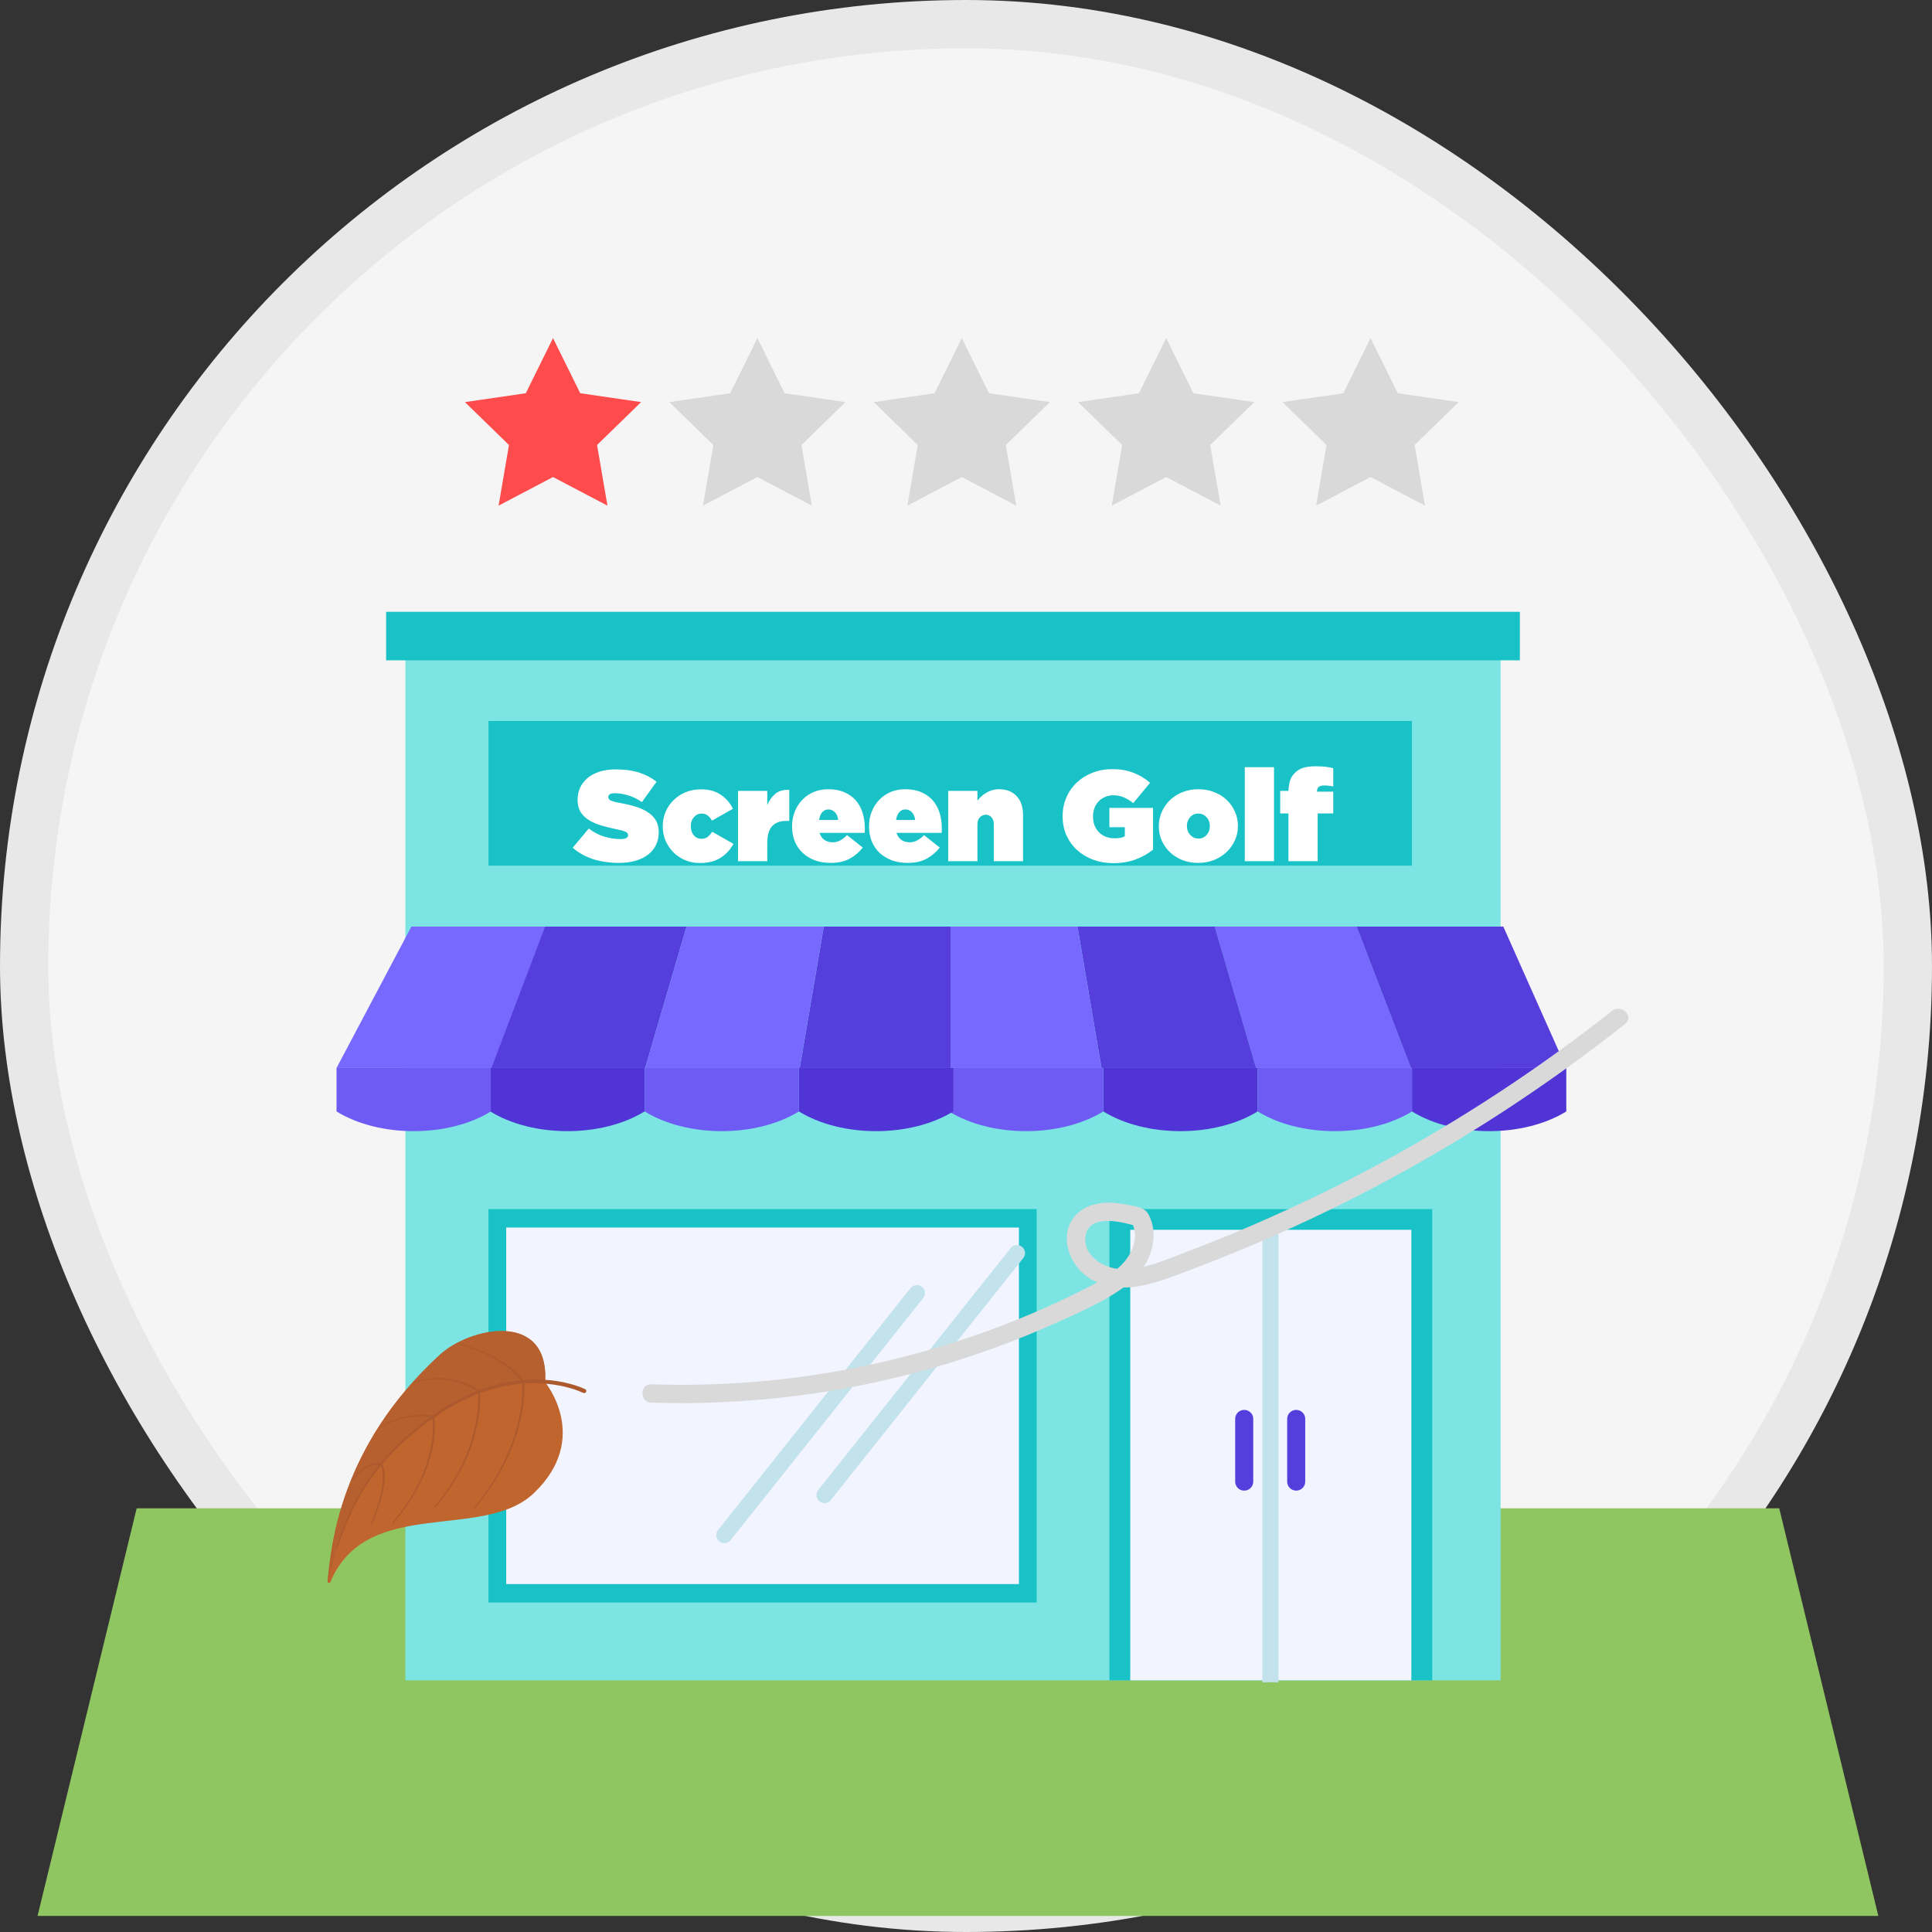 <svg width="120" height="120" viewBox="0 0 120 120" fill="none" xmlns="http://www.w3.org/2000/svg">
<rect x="0" y="0" width="120" height="120" fill="#333333" stroke="none"/>
<rect x="1.5" y="1.5" width="117" height="117" rx="58.5" fill="#F5F5F5"/>
<rect x="1.5" y="1.5" width="117" height="117" rx="58.5" stroke="#E8E8E8" stroke-width="3"/>
<path d="M8.489 93.683H110.511L116.667 119H2.333L8.489 93.683Z" fill="#90C661"/>
<g clip-path="url(#clip0_333_1413)">
<path d="M93.206 40.601H25.18V104.37H93.206V40.601Z" fill="#7CE5E3"/>
<path d="M94.402 38H23.984V41.015H94.402V38Z" fill="#18C2C6"/>
<path d="M87.701 66.333H97.285V69.034C94.638 70.666 90.349 70.666 87.701 69.034V66.333Z" fill="#5034D6"/>
<path d="M78.118 66.333H87.702V69.034C85.055 70.666 80.765 70.666 78.118 69.034V66.333Z" fill="#6D5BF4"/>
<path d="M68.527 66.333H78.114V69.034C75.467 70.666 71.177 70.666 68.527 69.034V66.333Z" fill="#5034D6"/>
<path d="M58.943 66.333H68.527V69.034C65.88 70.666 61.59 70.666 58.943 69.034V66.333Z" fill="#6D5BF4"/>
<path d="M49.624 66.333H59.208V69.034C56.561 70.666 52.271 70.666 49.624 69.034V66.333Z" fill="#5034D6"/>
<path d="M40.04 66.333H49.624V69.034C46.977 70.666 42.687 70.666 40.04 69.034V66.333Z" fill="#6D5BF4"/>
<path d="M30.449 66.333H40.033V69.034C37.389 70.666 33.096 70.666 30.449 69.034V66.333Z" fill="#5034D6"/>
<path d="M84.264 57.552L87.639 66.333H78.017L75.448 57.552H84.264Z" fill="#7869FE"/>
<path d="M75.448 57.552L78.017 66.333H68.417L66.925 57.552H75.448Z" fill="#563EDD"/>
<path d="M66.925 57.552L68.417 66.333H59.044V57.552H66.925Z" fill="#7869FE"/>
<path d="M93.373 57.552L97.285 66.333H87.639L84.264 57.552H93.373Z" fill="#563EDD"/>
<path d="M59.044 57.552V66.333H49.674L51.166 57.552H59.044Z" fill="#563EDD"/>
<path d="M42.643 57.552L40.071 66.333H30.449L33.827 57.552H42.643Z" fill="#563EDD"/>
<path d="M20.903 66.333H30.487V69.034C27.843 70.666 23.55 70.666 20.903 69.034V66.333Z" fill="#6D5BF4"/>
<path d="M33.858 57.552L30.525 66.333H20.903L25.552 57.552H33.858Z" fill="#7869FE"/>
<path d="M51.166 57.552L49.674 66.333H40.071L42.642 57.552H51.166Z" fill="#7869FE"/>
<path d="M43.665 75.099H64.391V99.535H59.154H30.339V75.099H43.665Z" fill="#18C2C6"/>
<path d="M43.908 76.245H63.287V98.389H58.389H31.441V76.245H43.908Z" fill="#F2F4FF"/>
<path d="M63.167 77.831L51.21 92.86" stroke="#C2E2EC" stroke-linecap="round" stroke-linejoin="round"/>
<path d="M56.948 80.316L44.991 95.346" stroke="#C2E2EC" stroke-linecap="round" stroke-linejoin="round"/>
<path d="M88.957 75.099H68.908V104.37H88.957V75.099Z" fill="#18C2C6"/>
<path d="M87.661 76.385H70.202V104.37H87.661V76.385Z" fill="#F2F4FF"/>
<path d="M78.908 76.404L78.908 104.491" stroke="#C2E2EC" stroke-linecap="round" stroke-linejoin="round"/>
<path d="M77.28 87.571C76.972 87.571 76.72 87.82 76.72 88.125V92.031C76.72 92.337 76.972 92.586 77.28 92.586C77.589 92.586 77.841 92.337 77.841 92.031V88.125C77.841 87.82 77.589 87.571 77.28 87.571Z" fill="#563EDD"/>
<path d="M80.51 87.571C80.201 87.571 79.949 87.82 79.949 88.125V92.031C79.949 92.337 80.201 92.586 80.51 92.586C80.818 92.586 81.07 92.337 81.07 92.031V88.125C81.07 87.82 80.818 87.571 80.51 87.571Z" fill="#563EDD"/>
<path d="M87.698 44.781H30.342V53.768H87.698V44.781Z" fill="#18C2C6"/>
<path d="M38.444 53.596C37.873 53.596 37.34 53.519 36.844 53.364C36.353 53.204 35.929 52.967 35.572 52.652L36.572 51.46C36.876 51.695 37.196 51.863 37.532 51.964C37.868 52.065 38.201 52.116 38.532 52.116C38.703 52.116 38.825 52.095 38.9 52.052C38.975 52.009 39.012 51.951 39.012 51.876V51.86C39.012 51.78 38.956 51.713 38.844 51.66C38.737 51.607 38.535 51.551 38.236 51.492C37.921 51.428 37.62 51.353 37.332 51.268C37.049 51.183 36.799 51.073 36.58 50.94C36.367 50.807 36.196 50.641 36.068 50.444C35.94 50.241 35.876 49.991 35.876 49.692V49.676C35.876 49.409 35.927 49.161 36.028 48.932C36.135 48.703 36.287 48.503 36.484 48.332C36.687 48.161 36.935 48.028 37.228 47.932C37.527 47.836 37.868 47.788 38.252 47.788C38.796 47.788 39.271 47.852 39.676 47.98C40.087 48.108 40.455 48.3 40.78 48.556L39.868 49.82C39.601 49.628 39.319 49.489 39.02 49.404C38.727 49.313 38.449 49.268 38.188 49.268C38.049 49.268 37.945 49.289 37.876 49.332C37.812 49.375 37.78 49.431 37.78 49.5V49.516C37.78 49.553 37.791 49.588 37.812 49.62C37.833 49.652 37.871 49.684 37.924 49.716C37.983 49.743 38.06 49.769 38.156 49.796C38.252 49.823 38.375 49.849 38.524 49.876C38.881 49.94 39.207 50.017 39.5 50.108C39.793 50.199 40.044 50.316 40.252 50.46C40.465 50.599 40.628 50.767 40.74 50.964C40.857 51.161 40.916 51.401 40.916 51.684V51.7C40.916 51.993 40.857 52.257 40.74 52.492C40.623 52.727 40.457 52.927 40.244 53.092C40.031 53.252 39.769 53.377 39.46 53.468C39.156 53.553 38.817 53.596 38.444 53.596ZM43.46 53.604C43.13 53.604 42.823 53.543 42.54 53.42C42.258 53.297 42.015 53.132 41.812 52.924C41.61 52.716 41.45 52.476 41.332 52.204C41.22 51.927 41.164 51.636 41.164 51.332V51.316C41.164 51.012 41.22 50.721 41.332 50.444C41.45 50.167 41.612 49.924 41.82 49.716C42.028 49.503 42.279 49.335 42.572 49.212C42.866 49.089 43.191 49.028 43.548 49.028C44.034 49.028 44.442 49.14 44.772 49.364C45.103 49.588 45.354 49.879 45.524 50.236L44.22 50.972C44.146 50.833 44.058 50.727 43.956 50.652C43.855 50.572 43.73 50.532 43.58 50.532C43.388 50.532 43.228 50.607 43.1 50.756C42.972 50.9 42.908 51.081 42.908 51.3V51.316C42.908 51.545 42.97 51.735 43.092 51.884C43.22 52.028 43.375 52.1 43.556 52.1C43.716 52.1 43.847 52.063 43.948 51.988C44.05 51.908 44.146 51.799 44.236 51.66L45.556 52.412C45.359 52.78 45.09 53.071 44.748 53.284C44.412 53.497 43.983 53.604 43.46 53.604ZM45.84 49.124H47.656V50.004C47.778 49.711 47.946 49.476 48.16 49.3C48.373 49.124 48.661 49.044 49.023 49.06V50.988H48.831C48.447 50.988 48.154 51.1 47.952 51.324C47.754 51.543 47.656 51.895 47.656 52.38V53.492H45.84V49.124ZM52.06 50.932C52.038 50.724 51.972 50.564 51.86 50.452C51.748 50.335 51.612 50.276 51.452 50.276C51.297 50.276 51.169 50.335 51.068 50.452C50.966 50.569 50.902 50.729 50.876 50.932H52.06ZM51.596 53.596C51.238 53.596 50.91 53.543 50.612 53.436C50.318 53.324 50.065 53.169 49.852 52.972C49.644 52.775 49.481 52.537 49.364 52.26C49.252 51.983 49.196 51.673 49.196 51.332V51.316C49.196 50.991 49.252 50.689 49.364 50.412C49.476 50.129 49.63 49.887 49.828 49.684C50.025 49.476 50.26 49.313 50.532 49.196C50.809 49.079 51.113 49.02 51.444 49.02C51.833 49.02 52.169 49.084 52.452 49.212C52.74 49.335 52.977 49.505 53.164 49.724C53.35 49.943 53.489 50.199 53.58 50.492C53.67 50.785 53.716 51.097 53.716 51.428C53.716 51.476 53.716 51.527 53.716 51.58C53.716 51.633 53.713 51.684 53.708 51.732H50.9C50.964 51.924 51.068 52.071 51.212 52.172C51.356 52.268 51.526 52.316 51.724 52.316C51.889 52.316 52.041 52.279 52.18 52.204C52.324 52.129 52.468 52.017 52.612 51.868L53.588 52.644C53.369 52.927 53.1 53.156 52.78 53.332C52.465 53.508 52.07 53.596 51.596 53.596ZM56.841 50.932C56.82 50.724 56.753 50.564 56.641 50.452C56.529 50.335 56.393 50.276 56.233 50.276C56.078 50.276 55.95 50.335 55.849 50.452C55.748 50.569 55.684 50.729 55.657 50.932H56.841ZM56.377 53.596C56.02 53.596 55.692 53.543 55.393 53.436C55.1 53.324 54.846 53.169 54.633 52.972C54.425 52.775 54.262 52.537 54.145 52.26C54.033 51.983 53.977 51.673 53.977 51.332V51.316C53.977 50.991 54.033 50.689 54.145 50.412C54.257 50.129 54.412 49.887 54.609 49.684C54.806 49.476 55.041 49.313 55.313 49.196C55.59 49.079 55.894 49.02 56.225 49.02C56.614 49.02 56.95 49.084 57.233 49.212C57.521 49.335 57.758 49.505 57.945 49.724C58.132 49.943 58.27 50.199 58.361 50.492C58.452 50.785 58.497 51.097 58.497 51.428C58.497 51.476 58.497 51.527 58.497 51.58C58.497 51.633 58.494 51.684 58.489 51.732H55.681C55.745 51.924 55.849 52.071 55.993 52.172C56.137 52.268 56.308 52.316 56.505 52.316C56.67 52.316 56.822 52.279 56.961 52.204C57.105 52.129 57.249 52.017 57.393 51.868L58.369 52.644C58.15 52.927 57.881 53.156 57.561 53.332C57.246 53.508 56.852 53.596 56.377 53.596ZM58.894 49.124H60.71V49.732C60.779 49.641 60.859 49.553 60.95 49.468C61.041 49.383 61.142 49.308 61.254 49.244C61.366 49.175 61.486 49.121 61.614 49.084C61.748 49.041 61.892 49.02 62.046 49.02C62.51 49.02 62.876 49.161 63.142 49.444C63.409 49.727 63.542 50.116 63.542 50.612V53.492H61.726V51.196C61.726 51.009 61.678 50.865 61.582 50.764C61.486 50.657 61.369 50.604 61.23 50.604C61.092 50.604 60.969 50.657 60.862 50.764C60.761 50.865 60.71 51.009 60.71 51.196V53.492H58.894V49.124ZM69.146 53.612C68.708 53.612 68.298 53.543 67.914 53.404C67.535 53.265 67.202 53.068 66.914 52.812C66.631 52.556 66.407 52.249 66.242 51.892C66.082 51.535 66.002 51.14 66.002 50.708V50.692C66.002 50.276 66.079 49.889 66.234 49.532C66.388 49.175 66.604 48.865 66.882 48.604C67.159 48.343 67.484 48.14 67.858 47.996C68.236 47.847 68.647 47.772 69.09 47.772C69.575 47.772 70.01 47.847 70.394 47.996C70.783 48.145 71.13 48.353 71.434 48.62L70.386 49.884C70.199 49.729 70.004 49.609 69.802 49.524C69.599 49.439 69.38 49.396 69.146 49.396C68.964 49.396 68.796 49.431 68.642 49.5C68.487 49.564 68.354 49.655 68.242 49.772C68.13 49.889 68.042 50.028 67.978 50.188C67.919 50.348 67.89 50.524 67.89 50.716V50.732C67.89 50.929 67.922 51.111 67.986 51.276C68.055 51.441 68.148 51.583 68.266 51.7C68.383 51.817 68.522 51.908 68.682 51.972C68.847 52.036 69.028 52.068 69.226 52.068C69.386 52.068 69.514 52.057 69.61 52.036C69.706 52.015 69.791 51.983 69.866 51.94V51.38H68.906V50.18H71.618V52.772C71.314 53.023 70.954 53.225 70.538 53.38C70.122 53.535 69.658 53.612 69.146 53.612ZM74.441 52.084C74.644 52.084 74.812 52.009 74.945 51.86C75.078 51.711 75.145 51.532 75.145 51.324V51.308C75.145 51.089 75.076 50.905 74.937 50.756C74.798 50.607 74.628 50.532 74.425 50.532C74.222 50.532 74.054 50.607 73.921 50.756C73.788 50.905 73.721 51.084 73.721 51.292V51.308C73.721 51.527 73.79 51.711 73.929 51.86C74.068 52.009 74.238 52.084 74.441 52.084ZM74.425 53.596C74.068 53.596 73.737 53.537 73.433 53.42C73.134 53.297 72.876 53.132 72.657 52.924C72.444 52.716 72.276 52.476 72.153 52.204C72.036 51.927 71.977 51.633 71.977 51.324V51.308C71.977 50.999 72.038 50.705 72.161 50.428C72.284 50.151 72.452 49.908 72.665 49.7C72.884 49.492 73.142 49.327 73.441 49.204C73.745 49.081 74.078 49.02 74.441 49.02C74.798 49.02 75.126 49.081 75.425 49.204C75.729 49.321 75.988 49.484 76.201 49.692C76.42 49.9 76.588 50.143 76.705 50.42C76.828 50.692 76.889 50.983 76.889 51.292V51.308C76.889 51.617 76.828 51.911 76.705 52.188C76.582 52.465 76.412 52.708 76.193 52.916C75.98 53.124 75.721 53.289 75.417 53.412C75.113 53.535 74.782 53.596 74.425 53.596ZM77.316 47.652H79.132V53.492H77.316V47.652ZM80.027 50.524H79.515V49.124H80.027C80.038 48.884 80.07 48.673 80.123 48.492C80.182 48.311 80.28 48.151 80.419 48.012C80.568 47.863 80.742 47.756 80.939 47.692C81.142 47.628 81.395 47.596 81.699 47.596C81.971 47.596 82.192 47.607 82.363 47.628C82.539 47.649 82.688 47.679 82.811 47.716V48.852C82.72 48.831 82.63 48.815 82.539 48.804C82.448 48.793 82.344 48.788 82.227 48.788C81.944 48.788 81.803 48.905 81.803 49.14V49.172H82.811V50.524H81.843V53.492H80.027V50.524Z" fill="white"/>
</g>
<path d="M34.349 21L36.039 24.425L39.82 24.975L37.084 27.641L37.73 31.406L34.349 29.629L30.968 31.406L31.613 27.641L28.878 24.975L32.658 24.425L34.349 21Z" fill="#FE4C4C"/>
<path d="M59.739 21L61.429 24.425L65.21 24.975L62.474 27.641L63.12 31.406L59.739 29.629L56.357 31.406L57.003 27.641L54.268 24.975L58.048 24.425L59.739 21Z" fill="#D9D9D9"/>
<path d="M47.044 21L48.734 24.425L52.514 24.975L49.779 27.641L50.425 31.406L47.044 29.629L43.663 31.406L44.308 27.641L41.573 24.975L45.353 24.425L47.044 21Z" fill="#D9D9D9"/>
<path d="M72.434 21L74.124 24.425L77.904 24.975L75.169 27.641L75.815 31.406L72.434 29.629L69.052 31.406L69.698 27.641L66.963 24.975L70.743 24.425L72.434 21Z" fill="#D9D9D9"/>
<path d="M85.129 21L86.819 24.425L90.599 24.975L87.864 27.641L88.51 31.406L85.129 29.629L81.747 31.406L82.393 27.641L79.658 24.975L83.438 24.425L85.129 21Z" fill="#D9D9D9"/>
<g clip-path="url(#clip1_333_1413)">
<path d="M33.858 85.851C33.858 85.851 36.728 89.314 33.172 92.73C30.012 95.765 22.771 92.882 20.522 98.263C20.481 98.359 20.341 98.325 20.35 98.219C20.572 96.031 21.086 89.853 27.325 84.145C29.208 82.422 34.124 81.391 33.858 85.851Z" fill="#C1652E"/>
<path d="M26.703 88.133C29.557 86.041 32.107 85.697 33.859 85.826C34.103 81.397 29.201 82.428 27.324 84.146C21.086 89.854 20.571 96.031 20.35 98.222C20.344 98.263 20.367 98.295 20.396 98.31C21.488 92.672 24.147 90.007 26.7 88.133L26.703 88.133Z" fill="#B5602E"/>
<path d="M36.229 86.517C35.869 86.347 35.467 86.224 35.071 86.129C34.67 86.035 34.261 85.974 33.851 85.941C33.028 85.878 32.197 85.933 31.384 86.09C29.753 86.409 28.22 87.152 26.855 88.124C25.487 89.095 24.224 90.236 23.223 91.6C22.215 92.956 21.488 94.514 20.975 96.13C20.97 96.15 20.948 96.161 20.93 96.155C20.911 96.15 20.9 96.128 20.906 96.109C21.406 94.482 22.125 92.909 23.13 91.53C24.128 90.146 25.395 88.98 26.763 87.989C28.131 86.992 29.682 86.223 31.344 85.88C32.172 85.712 33.025 85.646 33.868 85.703C34.29 85.731 34.71 85.791 35.125 85.884C35.54 85.98 35.944 86.096 36.343 86.281C36.406 86.309 36.434 86.387 36.405 86.451C36.377 86.515 36.3 86.544 36.238 86.515L36.23 86.514L36.229 86.517Z" fill="#AD592E"/>
<path d="M32.569 85.952C32.601 86.674 32.506 87.383 32.356 88.082C32.205 88.778 31.986 89.458 31.715 90.117C31.644 90.28 31.568 90.442 31.495 90.602C31.459 90.681 31.422 90.764 31.383 90.844L31.258 91.078C31.175 91.234 31.094 91.392 31.005 91.547L30.727 92.001L30.589 92.228L30.436 92.444L30.132 92.88C29.922 93.165 29.694 93.436 29.474 93.713C29.46 93.728 29.438 93.731 29.422 93.72C29.408 93.707 29.405 93.684 29.416 93.668C29.631 93.387 29.859 93.116 30.066 92.834L30.367 92.4L30.517 92.183L30.652 91.956L30.925 91.504C31.011 91.349 31.089 91.193 31.172 91.038L31.294 90.803C31.334 90.723 31.367 90.643 31.404 90.563C31.474 90.403 31.549 90.241 31.619 90.081C31.885 89.427 32.097 88.751 32.243 88.06C32.385 87.372 32.474 86.662 32.439 85.968L32.44 85.962C32.437 85.928 32.463 85.897 32.5 85.894C32.533 85.893 32.563 85.92 32.566 85.955L32.569 85.952Z" fill="#AD592E"/>
<path d="M29.825 86.51C29.861 87.172 29.783 87.822 29.656 88.462C29.524 89.1 29.33 89.725 29.085 90.331C29.022 90.48 28.954 90.629 28.886 90.776C28.853 90.85 28.82 90.925 28.785 90.997L28.671 91.213C28.595 91.355 28.521 91.501 28.443 91.642L28.189 92.057L28.062 92.266L27.923 92.465L27.643 92.864C27.45 93.126 27.24 93.371 27.04 93.626C27.027 93.641 27.004 93.644 26.989 93.633C26.974 93.62 26.972 93.597 26.982 93.581C27.18 93.323 27.388 93.077 27.578 92.818L27.851 92.42L27.988 92.221L28.112 92.015L28.36 91.6C28.438 91.458 28.509 91.315 28.585 91.172L28.696 90.958C28.731 90.887 28.761 90.812 28.794 90.737C28.859 90.591 28.927 90.444 28.987 90.294C29.226 89.693 29.414 89.073 29.54 88.442C29.663 87.81 29.735 87.16 29.695 86.525L29.695 86.52C29.692 86.485 29.718 86.455 29.752 86.451C29.786 86.448 29.816 86.474 29.819 86.512L29.825 86.51Z" fill="#AD592E"/>
<path d="M26.96 87.991C27.011 88.302 27.012 88.605 27 88.909L26.987 89.137L26.96 89.363C26.947 89.514 26.917 89.666 26.89 89.815C26.78 90.415 26.595 90.998 26.362 91.557L26.178 91.973C26.117 92.112 26.04 92.243 25.971 92.377C25.837 92.65 25.671 92.902 25.514 93.163C25.44 93.294 25.345 93.414 25.261 93.538L24.999 93.909C24.815 94.147 24.621 94.38 24.434 94.617C24.421 94.632 24.398 94.635 24.383 94.621C24.369 94.608 24.366 94.585 24.38 94.57C24.566 94.332 24.755 94.099 24.936 93.861L25.192 93.492C25.276 93.368 25.369 93.247 25.44 93.116C25.594 92.857 25.757 92.605 25.888 92.335C25.954 92.199 26.031 92.071 26.089 91.932L26.27 91.519C26.494 90.961 26.673 90.385 26.779 89.794C26.8 89.647 26.832 89.498 26.843 89.349L26.866 89.126L26.878 88.901C26.89 88.605 26.883 88.3 26.834 88.013L26.835 88.007C26.829 87.973 26.851 87.939 26.885 87.932C26.919 87.926 26.952 87.95 26.958 87.985L26.96 87.991Z" fill="#AD592E"/>
<path d="M23.706 90.9C23.767 90.982 23.793 91.057 23.82 91.14C23.834 91.179 23.842 91.219 23.85 91.26C23.858 91.301 23.866 91.342 23.872 91.382C23.898 91.548 23.897 91.712 23.891 91.873C23.875 92.199 23.816 92.52 23.744 92.833C23.664 93.144 23.57 93.454 23.46 93.756C23.402 93.907 23.35 94.058 23.287 94.208L23.102 94.652C23.094 94.671 23.073 94.679 23.055 94.671C23.036 94.663 23.028 94.642 23.037 94.623L23.214 94.177C23.274 94.03 23.323 93.878 23.378 93.727C23.482 93.425 23.57 93.12 23.644 92.81C23.711 92.499 23.766 92.184 23.778 91.868C23.781 91.71 23.778 91.553 23.752 91.4C23.747 91.362 23.741 91.324 23.73 91.286C23.721 91.248 23.713 91.21 23.701 91.177C23.68 91.106 23.643 91.03 23.611 90.986L23.604 90.976C23.583 90.948 23.588 90.909 23.616 90.887C23.645 90.866 23.683 90.871 23.704 90.9L23.706 90.9Z" fill="#AD592E"/>
<path d="M32.389 85.811C32.177 85.503 31.89 85.232 31.596 84.992C31.296 84.751 30.975 84.541 30.64 84.352L30.387 84.217C30.301 84.174 30.215 84.133 30.126 84.092C29.955 84.005 29.775 83.94 29.596 83.864C29.417 83.793 29.233 83.736 29.053 83.671L28.5 83.507C28.482 83.502 28.471 83.48 28.476 83.461C28.482 83.442 28.5 83.431 28.522 83.436L29.081 83.595C29.264 83.658 29.45 83.716 29.63 83.784C29.809 83.857 29.991 83.923 30.169 84.007C30.257 84.048 30.346 84.087 30.432 84.13L30.691 84.266C31.032 84.453 31.361 84.661 31.669 84.903C31.974 85.148 32.265 85.413 32.499 85.744C32.52 85.772 32.514 85.814 32.486 85.833C32.458 85.854 32.417 85.849 32.399 85.82L32.394 85.814L32.389 85.811Z" fill="#AD592E"/>
<path d="M29.767 86.502C29.497 86.293 29.183 86.127 28.859 86.001C28.534 85.876 28.198 85.777 27.851 85.731C27.507 85.685 27.157 85.661 26.807 85.693C26.632 85.697 26.459 85.735 26.287 85.756C26.113 85.785 25.945 85.832 25.772 85.87L25.77 85.869C25.749 85.875 25.731 85.864 25.726 85.843C25.723 85.823 25.731 85.804 25.754 85.799C25.927 85.758 26.098 85.709 26.273 85.677C26.449 85.651 26.624 85.614 26.8 85.605C27.154 85.567 27.513 85.587 27.866 85.628C28.218 85.672 28.564 85.767 28.9 85.891C29.235 86.018 29.552 86.179 29.846 86.399C29.874 86.42 29.879 86.461 29.858 86.489C29.838 86.517 29.798 86.523 29.77 86.502L29.765 86.501L29.767 86.502Z" fill="#AD592E"/>
<path d="M26.88 88.068C26.623 87.994 26.339 87.974 26.066 87.975C25.79 87.978 25.513 88.013 25.241 88.065C24.969 88.123 24.699 88.2 24.437 88.299C24.305 88.346 24.18 88.407 24.05 88.46C23.922 88.518 23.799 88.583 23.673 88.644C23.655 88.653 23.634 88.647 23.625 88.629C23.616 88.611 23.625 88.59 23.64 88.58C23.766 88.516 23.893 88.449 24.018 88.387C24.149 88.332 24.275 88.268 24.41 88.219C24.675 88.115 24.945 88.031 25.221 87.968C25.5 87.909 25.781 87.869 26.066 87.862C26.35 87.856 26.635 87.868 26.919 87.946C26.954 87.954 26.971 87.99 26.964 88.023C26.956 88.056 26.92 88.076 26.888 88.069L26.882 88.068L26.88 88.068Z" fill="#AD592E"/>
<path d="M23.642 91.004C23.485 90.968 23.303 90.976 23.136 91.017C22.966 91.056 22.805 91.132 22.653 91.224C22.502 91.313 22.367 91.436 22.238 91.559C22.176 91.624 22.117 91.692 22.057 91.76L21.893 91.975C21.879 91.993 21.859 91.996 21.841 91.984C21.826 91.974 21.824 91.951 21.834 91.935L21.997 91.712C22.057 91.641 22.114 91.57 22.177 91.502C22.307 91.37 22.442 91.242 22.601 91.143C22.757 91.04 22.927 90.959 23.109 90.912C23.291 90.866 23.478 90.845 23.675 90.887C23.71 90.892 23.73 90.929 23.723 90.962C23.718 90.998 23.681 91.018 23.649 91.011L23.641 91.01L23.642 91.004Z" fill="#AD592E"/>
</g>
<g clip-path="url(#clip2_333_1413)">
<path d="M40.463 87.12C46.279 87.31 52.127 86.599 57.722 85.026C60.458 84.254 63.135 83.278 65.719 82.111C66.973 81.545 68.28 80.975 69.425 80.215C70.477 79.516 71.381 78.558 71.598 77.292C71.691 76.768 71.664 76.225 71.47 75.723C71.358 75.43 71.241 75.195 70.934 75.065C70.628 74.936 70.298 74.883 69.992 74.822C68.901 74.606 67.625 74.606 66.818 75.476C66.088 76.259 66.135 77.38 66.62 78.269C67.182 79.295 68.218 79.858 69.382 79.953C70.768 80.07 72.122 79.553 73.391 79.082C74.66 78.611 76.045 78.064 77.353 77.516C79.987 76.415 82.571 75.202 85.097 73.883C90.701 70.957 96.005 67.499 100.948 63.593C101.53 63.133 100.704 62.331 100.126 62.787C95.597 66.367 90.743 69.551 85.645 72.299C83.111 73.663 80.515 74.921 77.872 76.065C76.53 76.646 75.176 77.194 73.806 77.714C72.436 78.235 71.074 78.869 69.638 78.831C68.548 78.801 67.202 77.961 67.434 76.719C67.691 75.354 69.759 75.909 70.632 76.168L70.283 75.905C70.756 76.772 70.368 77.817 69.728 78.493C69.045 79.215 68.137 79.671 67.256 80.116C65.254 81.127 63.19 82.012 61.071 82.765C56.876 84.258 52.495 85.265 48.056 85.721C45.534 85.98 42.997 86.067 40.463 85.983C39.714 85.961 39.714 87.101 40.463 87.124V87.12Z" fill="#D9D9D9"/>
</g>
<defs>
<clipPath id="clip0_333_1413">
<rect width="76.382" height="66.491" fill="white" transform="translate(20.903 38)"/>
</clipPath>
<clipPath id="clip1_333_1413">
<rect width="14.287" height="17.035" fill="white" transform="translate(22.692 81.433) rotate(8.073)"/>
</clipPath>
<clipPath id="clip2_333_1413">
<rect width="61.25" height="24.5" fill="white" transform="translate(39.9 62.65)"/>
</clipPath>
</defs>
</svg>
